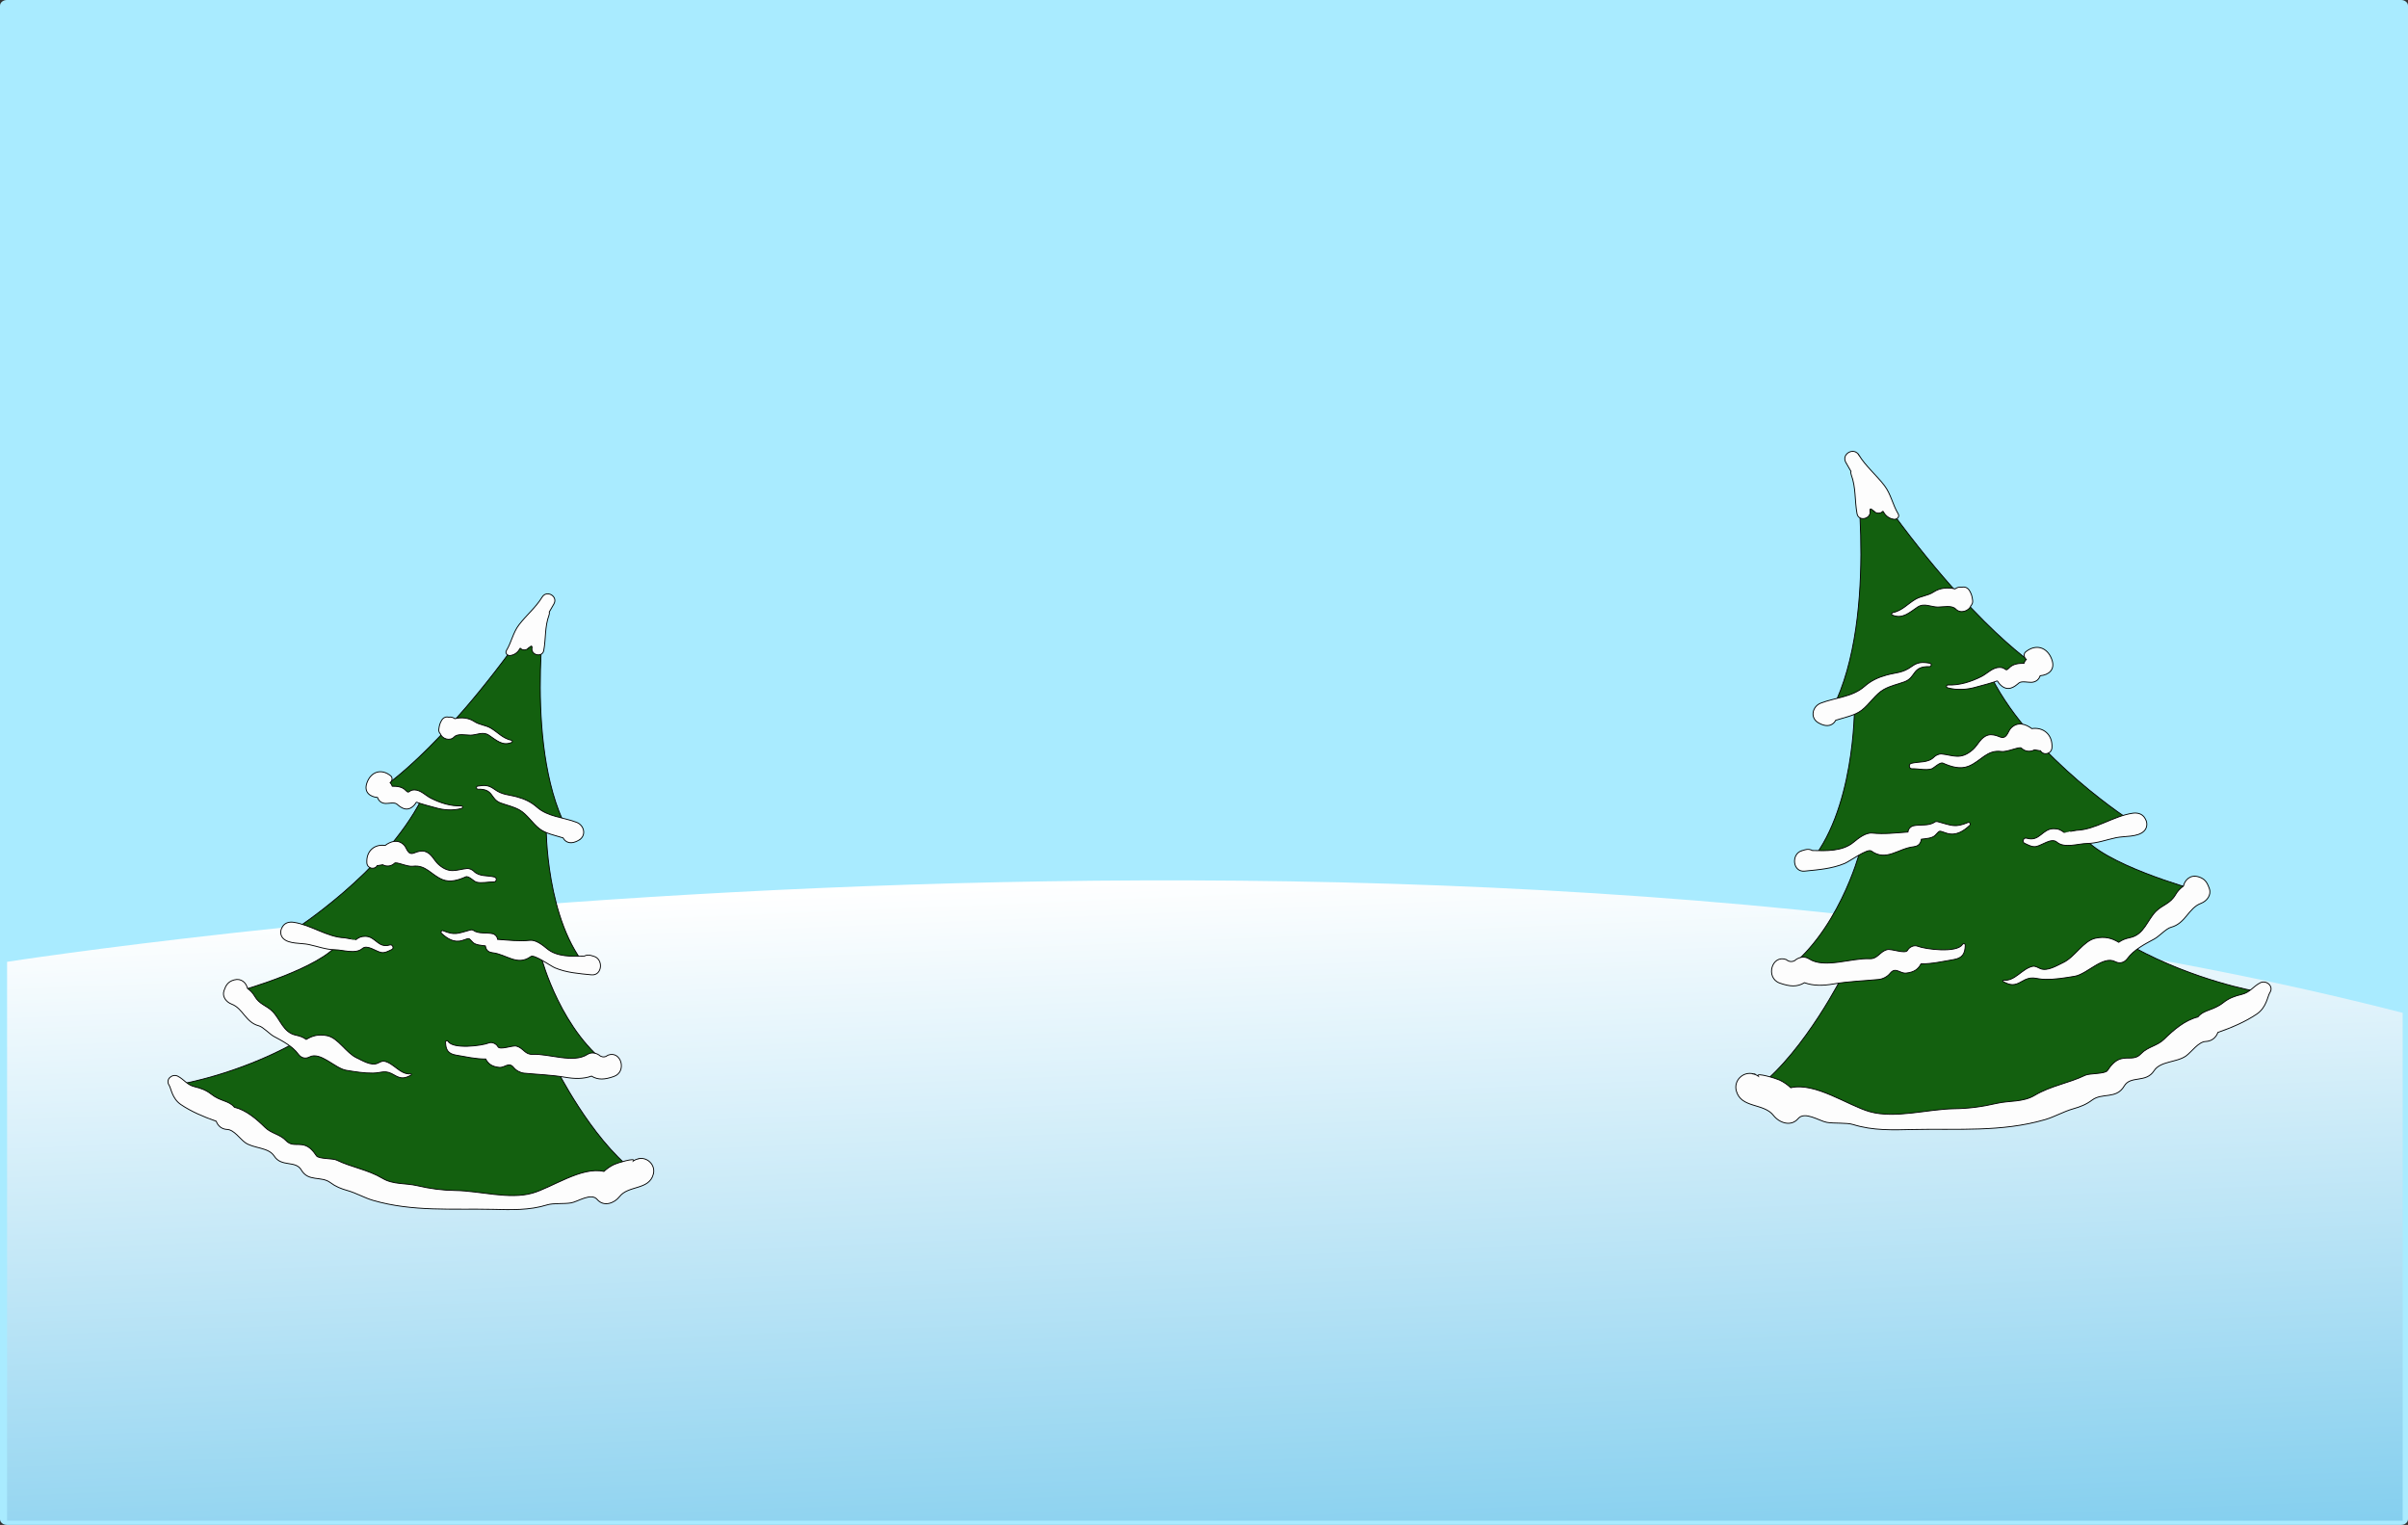 <svg version="1.1" xmlns="http://www.w3.org/2000/svg" xmlns:xlink="http://www.w3.org/1999/xlink" width="692.667" height="438.571" viewBox="0,0,692.667,438.571"><rect x="0" y="0" width="692.667" height="438.571" fill="#333333" stroke="none"/><defs><linearGradient x1="506.92" y1="474.831" x2="521.394" y2="824.203" gradientUnits="userSpaceOnUse" id="color-1"><stop offset="0" stop-color="#ffffff"/><stop offset="1" stop-color="#29abe2"/></linearGradient></defs><g transform="translate(-165,-223.096)"><g data-paper-data="{&quot;isPaintingLayer&quot;:true}" fill-rule="nonzero" stroke-linecap="butt" stroke-linejoin="miter" stroke-miterlimit="10" stroke-dasharray="" stroke-dashoffset="0" style="mix-blend-mode: normal"><path d="M857.666,660.026c0,0.906 -0.896,1.641 -2,1.641h-688.666c-1.104,0 -2,-0.735 -2,-1.641v-435.29c0,-0.906 0.896,-1.641 2,-1.641h688.667c1.104,0 2,0.735 2,1.641v435.29z" fill="#a9ebff" stroke="#000000" stroke-width="0"/><path d="M167.035,499.72c0,0 392.634,-61.436 689.099,14.67v146.063h-689.099z" fill="url(#color-1)" stroke="none" stroke-width="1"/><g stroke="#000000" stroke-width="0.25"><path d="M750.297,414.323c-2.248,2.748 -12.402,3.663 -12.402,3.663c11.905,23.353 40.754,41.671 40.754,41.671c-3.207,1.831 -14.653,3.661 -14.653,3.661c5.495,8.243 32.052,15.57 32.052,15.57c-0.455,4.579 -17.399,16.598 -17.399,16.598c17.858,9.73 35.258,12.707 35.258,12.707c-75.096,64.107 -143.079,27.474 -143.079,27.474c13.523,-10.533 24.481,-32.51 24.481,-32.51c-6.868,1.832 -18.017,0 -18.017,0c16.326,-10.99 22.596,-34.802 22.596,-34.802c-6.869,3.662 -15.041,3.662 -15.041,3.662c13.803,-15.11 13.591,-45.555 13.591,-45.555c-4.121,4.122 -7.708,2.971 -7.708,2.971c15.112,-25.643 7.785,-74.414 7.785,-74.414c30.221,45.558 51.782,59.304 51.781,59.303z" fill="#13600f"/><path d="M725.303,420.097c3.338,0.141 6.662,-0.92 9.641,-2.422c1.661,-0.838 3.234,-2.638 5.242,-2.638c1.935,0 1.54,1.433 2.728,0.177c1.142,-1.207 2.715,-1.35 4.285,-1.34c0.006,-0.012 0.008,-0.023 0.012,-0.035c0.141,-0.438 0.369,-0.809 0.655,-1.109c-0.66,-0.463 -0.86,-1.596 -0.196,-2.141c2.925,-2.396 6.229,-1.403 7.529,2.144c1.113,3.029 -0.963,4.492 -3.335,4.709c-0.375,1.086 -1.212,1.818 -2.522,1.889c-0.882,0.05 -2.844,-0.437 -3.573,0.177c-0.752,0.631 -1.451,1.233 -2.422,1.503c-1.689,0.463 -3.088,-0.844 -3.845,-2.167c0.136,0.238 -5.736,1.761 -5.901,1.81c-2.707,0.809 -5.674,1.008 -8.406,0.245c-0.437,-0.122 -0.359,-0.82 0.108,-0.801z" fill="#fdfdfd"/><path d="M688.765,425.31c4.233,-1.632 9.033,-1.697 12.551,-4.787c1.916,-1.684 3.933,-2.613 6.362,-3.278c2.756,-0.756 4.618,-0.577 7.145,-2.415c1.86,-1.354 3.114,-1.363 5.345,-0.983c0.555,0.096 0.417,0.986 -0.132,0.97c-5.103,-0.151 -3.795,3.112 -7.224,4.371c-2.037,0.747 -3.971,1.114 -5.905,2.182c-2.386,1.315 -4.163,4.281 -6.382,5.983c-2.045,1.57 -4.926,2.076 -7.48,2.892c-0.551,1.083 -1.723,1.824 -3.348,1.422c-0.612,-0.152 -1.132,-0.387 -1.672,-0.709c-2.453,-1.477 -1.678,-4.713 0.739,-5.648z" fill="#fdfdfd"/><path d="M709.409,399.318c2.861,-0.649 4.196,-2.45 6.521,-3.838c1.693,-1.012 3.617,-1.012 5.3,-2.133c1.757,-1.172 4.056,-1.39 6.139,-0.882c0.555,-0.418 1.258,-0.619 1.928,-0.471c0.808,-0.215 1.705,0.039 2.284,1.054c0.556,0.974 0.716,1.626 0.855,2.73c0.08,0.648 -0.137,1.145 -0.493,1.516c-0.58,1.571 -3.043,2.377 -4.339,0.99c-1.143,-1.225 -3.674,-0.583 -5.2,-0.597c-1.964,-0.017 -3.92,-1.249 -5.798,-0.002c-2.432,1.616 -4.339,3.545 -7.285,2.302c-0.296,-0.125 -0.197,-0.603 0.089,-0.668z" fill="#fdfdfd"/><path d="M699.69,353.937c2.016,3.307 5.014,5.729 7.344,8.785c1.933,2.532 2.357,5.46 3.966,8.119c0.547,0.904 -0.346,1.725 -1.228,1.6c-1.54,-0.218 -2.439,-1.135 -3.129,-2.28c-0.557,0.521 -1.399,0.736 -2.23,0.265c-0.126,-0.133 -0.241,-0.245 -0.352,-0.351c-0.013,0.017 -0.027,0.034 -0.038,0.05c-0.273,-0.275 -0.554,-0.482 -0.839,-0.658c-0.277,-0.044 -0.359,0.249 -0.237,0.898c0.005,2.112 -3.356,2.675 -3.759,0.509c-0.722,-3.89 -0.281,-7.468 -1.681,-11.259c-0.135,-0.365 -0.149,-0.689 -0.079,-0.97c-0.456,-0.819 -0.95,-1.651 -1.46,-2.532c-1.395,-2.412 2.276,-4.543 3.721,-2.175z" fill="#fdfdfd"/><path d="M683.298,467.764l0.906,-0.265c0.835,-0.245 1.557,-0.121 2.147,0.209c4.024,0.118 8.655,0.242 11.751,-2.321c1.363,-1.125 3.523,-2.89 5.451,-2.692c3.471,0.356 6.68,-0.055 10.273,-0.299c0.018,-0.108 0.05,-0.213 0.062,-0.323c0.126,-0.68 0.808,-1.321 1.47,-1.47c1.993,-0.453 4.472,0.132 6.136,-1.065c0.249,-0.18 0.638,-0.2 0.922,-0.12c4.157,1.142 4.954,1.764 8.709,0.219c0.469,-0.192 0.821,0.507 0.48,0.827c-1.784,1.673 -3.978,3.093 -6.586,2.287c-2.536,-0.782 -1.787,-0.989 -3.362,0.586c-0.856,0.857 -2.575,0.944 -3.965,1.11c-0.048,0.197 -0.083,0.381 -0.148,0.59c-0.31,1.002 -1.088,1.482 -2.085,1.589c-4.448,0.479 -7.864,4.342 -12.175,1.213c-1.087,-0.789 -6.21,2.975 -7.667,3.585c-3.678,1.536 -7.605,1.816 -11.525,2.211c-3.455,0.349 -3.923,-4.951 -0.794,-5.869z" fill="#fdfdfd"/><path d="M747.951,464.156c3.772,1.145 4.466,-2.727 7.802,-2.727c1.327,0 2.044,0.351 3.036,1.118c-0.002,-0.002 3.297,-0.644 3.56,-0.653c5.381,-0.179 10.636,-4.09 16.05,-4.904c1.415,-0.215 2.866,0.109 3.616,1.47c0.052,0.094 0.105,0.187 0.155,0.281c0.606,1.1 0.469,2.485 -0.437,3.384c-1.809,1.795 -5.658,1.387 -8.045,1.892c-2.73,0.576 -5.508,1.639 -8.32,1.669c-2.599,0.029 -6.523,1.481 -8.699,-0.391c-1.551,-1.337 -4.247,0.92 -5.96,1.259c-1.179,0.235 -2.368,-0.476 -3.371,-0.946c-0.824,-0.385 -0.237,-1.71 0.612,-1.451z" fill="#fdfdfd"/><path d="M714.79,442.634c2.217,-0.57 4.827,-0.034 6.584,-1.85c0.463,-0.479 1.48,-0.911 2.098,-0.849c3.295,0.336 5.511,1.851 9.015,-1.242c1.56,-1.378 2.223,-3.583 4.452,-4.196c0.971,-0.268 2.285,0.089 3.158,0.466c2.262,0.982 2.376,-1.477 3.375,-2.474c1.915,-1.916 4.184,-1.198 5.986,0.154c3.325,-0.502 6.028,1.721 5.792,5.492c-0.114,1.839 -2.445,2.341 -3.301,0.88c-0.009,0.008 -0.017,0.015 -0.028,0.021c-0.566,-0.097 -1.135,-0.193 -1.702,-0.288c-1.201,0.696 -2.771,0.505 -3.753,-0.485c-0.557,-0.564 -4.03,1.193 -5.773,0.96c-4.173,-0.551 -5.861,2.784 -9.395,4.222c-2.481,1.008 -5.125,0.151 -7.395,-0.866c-0.901,-0.403 -2.607,1.467 -3.341,1.668c-1.686,0.464 -3.825,-0.113 -5.563,-0.052c-0.901,0.031 -1.074,-1.339 -0.21,-1.561z" fill="#fdfdfd"/><path d="M678.84,499.096c0.772,0.616 1.567,0.71 2.393,0.286c1.096,-0.987 2.8,-1.395 4.117,-0.531c4.436,2.915 12.197,-0.279 17.402,-0.024c2.382,0.117 2.877,-1.999 5.063,-2.599c1.29,-0.356 5.288,1.369 5.914,0.157c0.474,-0.915 1.864,-1.571 2.861,-1.164c2.226,0.908 11.379,2.057 12.921,-0.521c0.216,-0.362 0.809,-0.218 0.801,0.216c-0.049,2.483 -0.807,3.738 -3.37,4.164c-2.965,0.494 -6.235,1.266 -9.359,1.222c-0.823,1.576 -2.003,2.412 -4.262,2.659c-1.811,0.198 -3.042,-1.918 -4.634,0.074c-0.773,0.967 -2.087,1.641 -3.303,1.759c-4.397,0.43 -8.593,0.53 -12.996,1.295c-2.912,0.505 -5.691,0.586 -8.329,-0.361c-2.13,1.276 -4.16,1.131 -7.079,0.118c-4.266,-1.482 -2.326,-8.353 1.86,-6.749z" fill="#fdfdfd"/><path d="M741.331,505.004c3.315,0.352 5.295,-3.351 8.362,-3.991c0.768,-0.159 1.551,0.375 2.208,0.658c2.012,0.871 4.819,-0.906 6.572,-1.727c3.341,-1.565 5.83,-6.296 9.325,-7.017c2.708,-0.558 4.66,-0.035 6.66,1.179c0.908,-0.673 1.917,-1.065 3.25,-1.34c4.061,-0.835 4.917,-5.021 7.472,-7.578c1.876,-1.877 4.111,-2.134 5.654,-4.831c0.58,-1.009 1.354,-1.779 2.237,-2.416c0.394,-1.781 1.967,-3.329 4.217,-2.703c1.926,0.537 2.601,1.609 3.234,3.418c0.663,1.895 -0.746,3.62 -2.409,4.247c-3.63,1.366 -4.394,5.765 -8.62,6.88c-1.407,0.37 -3.394,2.61 -4.774,3.354c-2.651,1.428 -5.917,3.101 -7.724,5.602c-0.854,1.181 -2.204,1.641 -3.545,0.93c-3.488,-1.848 -8.114,3.612 -11.645,4.202c-2.775,0.463 -5.659,0.943 -8.482,0.896c-3.039,-0.051 -3.738,-1.204 -6.849,0.652c-2.009,1.198 -3.223,1.107 -5.252,-0.016c-0.179,-0.099 -0.112,-0.424 0.108,-0.4z" fill="#fdfdfd"/><path d="M669.34,531.93c-0.119,-0.006 -0.239,-0.011 -0.36,-0.016c0.639,0.079 1.235,0.312 1.756,0.651c-0.671,-1.103 5.105,0.669 6.137,1.154c1.28,0.6 2.318,1.347 3.239,2.217c7.038,-1.667 16.547,5.164 22.738,6.898c7.337,2.055 16.766,-0.766 24.265,-0.858c4.254,-0.053 8.068,-0.573 12.204,-1.535c3.707,-0.864 7.558,-0.283 10.977,-2.324c4.648,-2.771 9.768,-3.462 14.546,-5.781c1.211,-0.587 5.695,-0.323 6.374,-1.346c0.931,-1.404 2.138,-2.898 3.853,-3.37c2.212,-0.609 4.005,0.445 5.795,-1.454c1.915,-2.036 4.654,-2.226 6.624,-4.16c2.695,-2.649 5.999,-5.513 9.745,-6.421c1.811,-2.198 4.322,-1.762 7.331,-4.14c1.642,-1.299 3.304,-1.884 5.295,-2.361c2.367,-0.568 3.334,-2.328 5.307,-3.335c1.72,-0.879 3.963,0.969 2.789,2.789c-0.724,1.125 -0.931,4.255 -3.78,6.205c-3.153,2.156 -7.344,3.955 -11.193,5.284c-0.55,1.554 -1.832,2.534 -3.502,2.601c-2.1,0.083 -4.085,3.03 -5.658,4.156c-2.704,1.929 -7.376,1.421 -9.221,4.29c-2.299,3.578 -6.749,1.256 -8.574,4.385c-2.251,3.862 -6.311,1.83 -9.212,4.01c-1.695,1.276 -3.38,1.94 -5.403,2.51c-2.862,0.807 -5.369,2.32 -8.169,3.133c-12.494,3.627 -25.098,2.544 -37.904,2.828c-5.919,0.131 -11.556,0.355 -17.255,-1.417c-1.961,-0.609 -5.389,-0.242 -7.594,-0.635c-2.124,-0.375 -6.35,-3.317 -8.249,-1.075c-2.077,2.451 -5.463,1.191 -7.087,-0.914c-2.803,-3.63 -9.329,-1.991 -10.699,-7.089c-0.79,-2.955 1.955,-5.635 4.882,-4.879z" fill="#fdfdfd"/></g><g stroke="#000000" stroke-width="0.25"><path d="M322.019,395.803c0,0 -6.651,44.267 7.066,67.542c0,0 -3.256,1.045 -6.996,-2.696c0,0 -0.192,27.633 12.336,41.348c0,0 -7.418,0 -13.652,-3.324c0,0 5.691,21.613 20.51,31.588c0,0 -10.12,1.663 -16.353,0c0,0 9.947,19.948 22.221,29.508c0,0 -61.705,33.25 -129.867,-24.937c0,0 15.793,-2.703 32.002,-11.534c0,0 -15.379,-10.909 -15.792,-15.065c0,0 24.104,-6.651 29.092,-14.132c0,0 -10.39,-1.661 -13.3,-3.323c0,0 26.185,-16.626 36.991,-37.823c0,0 -9.216,-0.83 -11.256,-3.324c-0.001,0 19.569,-12.475 46.999,-53.827z" fill="#13600f"/><path d="M297.802,455.597c-2.479,0.693 -5.173,0.512 -7.629,-0.222c-0.151,-0.044 -5.48,-1.427 -5.356,-1.643c-0.687,1.201 -1.956,2.387 -3.49,1.967c-0.881,-0.244 -1.515,-0.791 -2.198,-1.364c-0.662,-0.558 -2.443,-0.116 -3.243,-0.161c-1.189,-0.065 -1.948,-0.729 -2.289,-1.715c-2.154,-0.196 -4.038,-1.525 -3.027,-4.274c1.181,-3.22 4.179,-4.12 6.834,-1.946c0.603,0.495 0.421,1.523 -0.178,1.943c0.26,0.273 0.466,0.609 0.594,1.007c0.003,0.011 0.006,0.021 0.011,0.032c1.425,-0.01 2.852,0.12 3.889,1.216c1.079,1.14 0.72,-0.16 2.476,-0.16c1.822,0 3.25,1.634 4.758,2.394c2.704,1.364 5.72,2.326 8.75,2.199c0.425,-0.017 0.495,0.616 0.098,0.727z" fill="#fdfdfd"/><path d="M331.54,464.728c-0.49,0.292 -0.963,0.505 -1.518,0.643c-1.476,0.364 -2.539,-0.307 -3.039,-1.291c-2.318,-0.741 -4.932,-1.2 -6.789,-2.625c-2.014,-1.545 -3.627,-4.237 -5.792,-5.431c-1.755,-0.969 -3.51,-1.302 -5.359,-1.98c-3.112,-1.142 -1.925,-4.104 -6.556,-3.967c-0.498,0.015 -0.623,-0.794 -0.119,-0.881c2.024,-0.345 3.163,-0.337 4.851,0.893c2.294,1.668 3.984,1.505 6.485,2.192c2.204,0.604 4.035,1.446 5.774,2.975c3.193,2.805 7.55,2.864 11.392,4.345c2.194,0.847 2.896,3.786 0.67,5.126z" fill="#fdfdfd"/><path d="M312.212,436.617c-2.675,1.128 -4.405,-0.623 -6.613,-2.089c-1.705,-1.131 -3.48,-0.013 -5.263,0.002c-1.385,0.012 -3.682,-0.57 -4.719,0.542c-1.176,1.259 -3.412,0.527 -3.939,-0.899c-0.323,-0.336 -0.521,-0.787 -0.448,-1.376c0.126,-1.002 0.271,-1.593 0.776,-2.478c0.525,-0.921 1.339,-1.151 2.073,-0.956c0.608,-0.134 1.246,0.048 1.75,0.428c1.891,-0.462 3.977,-0.264 5.572,0.8c1.528,1.017 3.274,1.017 4.811,1.936c2.11,1.26 3.322,2.894 5.919,3.483c0.26,0.059 0.348,0.493 0.081,0.607z" fill="#fdfdfd"/><path d="M324.331,396.793c-0.463,0.8 -0.91,1.555 -1.325,2.298c0.063,0.255 0.051,0.55 -0.071,0.881c-1.271,3.441 -0.871,6.689 -1.526,10.22c-0.366,1.965 -3.416,1.454 -3.412,-0.462c0.111,-0.589 0.035,-0.855 -0.215,-0.815c-0.258,0.16 -0.514,0.348 -0.761,0.598c-0.01,-0.015 -0.023,-0.031 -0.035,-0.045c-0.101,0.096 -0.205,0.197 -0.319,0.319c-0.754,0.428 -1.518,0.233 -2.024,-0.24c-0.627,1.039 -1.442,1.872 -2.84,2.07c-0.801,0.113 -1.612,-0.632 -1.115,-1.452c1.462,-2.414 1.846,-5.071 3.6,-7.369c2.113,-2.773 4.835,-4.972 6.665,-7.974c1.312,-2.149 4.644,-0.215 3.378,1.974z" fill="#fdfdfd"/><path d="M335.11,503.462c-3.558,-0.358 -7.123,-0.612 -10.461,-2.006c-1.323,-0.553 -5.973,-3.97 -6.959,-3.254c-3.913,2.84 -7.014,-0.666 -11.051,-1.101c-0.905,-0.097 -1.612,-0.533 -1.893,-1.442c-0.058,-0.189 -0.09,-0.357 -0.134,-0.535c-1.262,-0.151 -2.822,-0.23 -3.599,-1.008c-1.43,-1.43 -0.75,-1.242 -3.052,-0.532c-2.367,0.732 -4.358,-0.557 -5.978,-2.076c-0.31,-0.291 0.01,-0.925 0.436,-0.751c3.408,1.403 4.132,0.838 7.905,-0.198c0.258,-0.073 0.611,-0.054 0.837,0.109c1.51,1.086 3.76,0.555 5.57,0.967c0.601,0.136 1.22,0.718 1.335,1.335c0.01,0.1 0.04,0.195 0.056,0.293c3.261,0.221 6.174,0.595 9.324,0.271c1.75,-0.18 3.711,1.423 4.948,2.444c2.81,2.326 7.014,2.214 10.666,2.107c0.536,-0.299 1.191,-0.412 1.949,-0.189l0.822,0.241c2.839,0.833 2.414,5.643 -0.721,5.327z" fill="#fdfdfd"/><path d="M277.703,496.178c-0.91,0.426 -1.989,1.072 -3.059,0.859c-1.555,-0.307 -4.002,-2.356 -5.41,-1.142c-1.975,1.7 -5.537,0.382 -7.896,0.355c-2.553,-0.028 -5.074,-0.992 -7.552,-1.515c-2.167,-0.459 -5.66,-0.088 -7.303,-1.718c-0.822,-0.815 -0.947,-2.072 -0.396,-3.071c0.046,-0.085 0.094,-0.17 0.141,-0.255c0.681,-1.236 1.997,-1.53 3.282,-1.335c4.914,0.739 9.684,4.289 14.568,4.451c0.239,0.008 3.233,0.591 3.231,0.593c0.901,-0.696 1.552,-1.015 2.756,-1.015c3.028,0 3.658,3.515 7.082,2.476c0.771,-0.234 1.303,0.969 0.555,1.317z" fill="#fdfdfd"/><path d="M307.056,476.744c-1.578,-0.056 -3.519,0.468 -5.049,0.047c-0.666,-0.183 -2.215,-1.88 -3.032,-1.514c-2.061,0.923 -4.46,1.701 -6.712,0.786c-3.208,-1.305 -4.739,-4.332 -8.527,-3.832c-1.582,0.211 -4.734,-1.383 -5.24,-0.872c-0.891,0.899 -2.316,1.072 -3.406,0.44c-0.515,0.087 -1.031,0.174 -1.545,0.262c-0.01,-0.006 -0.017,-0.012 -0.025,-0.019c-0.777,1.326 -2.893,0.87 -2.996,-0.799c-0.214,-3.423 2.24,-5.441 5.257,-4.985c1.635,-1.227 3.694,-1.879 5.433,-0.14c0.906,0.906 1.01,3.137 3.063,2.246c0.792,-0.343 1.985,-0.667 2.866,-0.423c2.024,0.557 2.626,2.558 4.041,3.809c3.18,2.807 5.192,1.432 8.183,1.127c0.561,-0.056 1.484,0.336 1.904,0.77c1.594,1.648 3.963,1.162 5.976,1.68c0.784,0.202 0.627,1.445 -0.191,1.417z" fill="#fdfdfd"/><path d="M341.566,532.7c-2.649,0.92 -4.492,1.051 -6.425,-0.107c-2.394,0.859 -4.917,0.786 -7.56,0.328c-3.996,-0.694 -7.805,-0.785 -11.796,-1.175c-1.103,-0.107 -2.297,-0.719 -2.998,-1.596c-1.444,-1.809 -2.562,0.112 -4.206,-0.067c-2.051,-0.224 -3.122,-0.983 -3.868,-2.413c-2.836,0.04 -5.803,-0.661 -8.495,-1.109c-2.326,-0.387 -3.014,-1.526 -3.059,-3.78c-0.008,-0.394 0.53,-0.525 0.727,-0.196c1.399,2.34 9.707,1.297 11.728,0.473c0.904,-0.369 2.166,0.226 2.596,1.056c0.568,1.1 4.197,-0.465 5.368,-0.142c1.984,0.545 2.434,2.465 4.596,2.359c4.724,-0.232 11.769,2.667 15.795,0.022c1.195,-0.784 2.741,-0.414 3.737,0.482c0.749,0.385 1.471,0.3 2.172,-0.26c3.8,-1.457 5.561,4.78 1.689,6.125z" fill="#fdfdfd"/><path d="M283.255,532.299c-1.841,1.02 -2.943,1.102 -4.767,0.015c-2.823,-1.685 -3.458,-0.638 -6.216,-0.592c-2.562,0.042 -5.18,-0.394 -7.699,-0.813c-3.205,-0.535 -7.404,-5.491 -10.57,-3.814c-1.217,0.645 -2.442,0.228 -3.217,-0.844c-1.641,-2.27 -4.605,-3.789 -7.011,-5.085c-1.252,-0.675 -3.056,-2.708 -4.333,-3.044c-3.835,-1.012 -4.529,-5.005 -7.824,-6.245c-1.51,-0.569 -2.788,-2.135 -2.186,-3.855c0.574,-1.642 1.187,-2.615 2.935,-3.102c2.042,-0.568 3.47,0.837 3.828,2.453c0.802,0.578 1.505,1.277 2.031,2.193c1.401,2.448 3.429,2.681 5.132,4.385c2.319,2.32 3.096,6.12 6.782,6.878c1.21,0.25 2.125,0.606 2.95,1.217c1.815,-1.102 3.587,-1.577 6.045,-1.07c3.172,0.654 5.431,4.948 8.464,6.369c1.591,0.745 4.139,2.358 5.965,1.567c0.597,-0.257 1.307,-0.742 2.004,-0.598c2.784,0.58 4.581,3.942 7.59,3.622c0.2,-0.022 0.26,0.273 0.098,0.363z" fill="#fdfdfd"/><path d="M352.931,560.804c-1.243,4.627 -7.167,3.14 -9.711,6.434c-1.473,1.911 -4.547,3.054 -6.432,0.829c-1.724,-2.035 -5.559,0.636 -7.487,0.976c-2.002,0.356 -5.114,0.024 -6.893,0.576c-5.173,1.608 -10.289,1.405 -15.661,1.286c-11.624,-0.257 -23.064,0.726 -34.404,-2.567c-2.542,-0.738 -4.817,-2.111 -7.414,-2.844c-1.836,-0.518 -3.365,-1.12 -4.904,-2.278c-2.632,-1.979 -6.318,-0.134 -8.361,-3.639c-1.656,-2.841 -5.695,-0.733 -7.782,-3.98c-1.674,-2.603 -5.915,-2.142 -8.369,-3.893c-1.427,-1.022 -3.229,-3.696 -5.135,-3.772c-1.516,-0.06 -2.68,-0.949 -3.179,-2.36c-3.494,-1.206 -7.298,-2.839 -10.16,-4.796c-2.586,-1.77 -2.773,-4.611 -3.431,-5.632c-1.065,-1.652 0.971,-3.329 2.532,-2.531c1.791,0.915 2.669,2.512 4.817,3.027c1.807,0.433 3.316,0.964 4.806,2.143c2.731,2.158 5.01,1.763 6.654,3.757c3.399,0.824 6.398,3.424 8.845,5.828c1.788,1.756 4.274,1.928 6.012,3.776c1.625,1.724 3.252,0.768 5.26,1.32c1.557,0.428 2.653,1.784 3.497,3.059c0.616,0.929 4.686,0.688 5.785,1.221c4.337,2.105 8.984,2.732 13.203,5.247c3.104,1.853 6.599,1.326 9.963,2.11c3.753,0.873 7.216,1.345 11.077,1.393c6.806,0.083 15.365,2.644 22.024,0.779c5.62,-1.574 14.25,-7.774 20.638,-6.261c0.836,-0.79 1.778,-1.468 2.94,-2.013c0.937,-0.44 6.18,-2.048 5.57,-1.047c0.473,-0.307 1.014,-0.519 1.594,-0.591c-0.11,0.004 -0.219,0.009 -0.327,0.015c2.657,-0.685 5.148,1.747 4.431,4.429z" fill="#fdfdfd"/></g></g></g></svg><!--rotationCenter:347:160.903905-->
